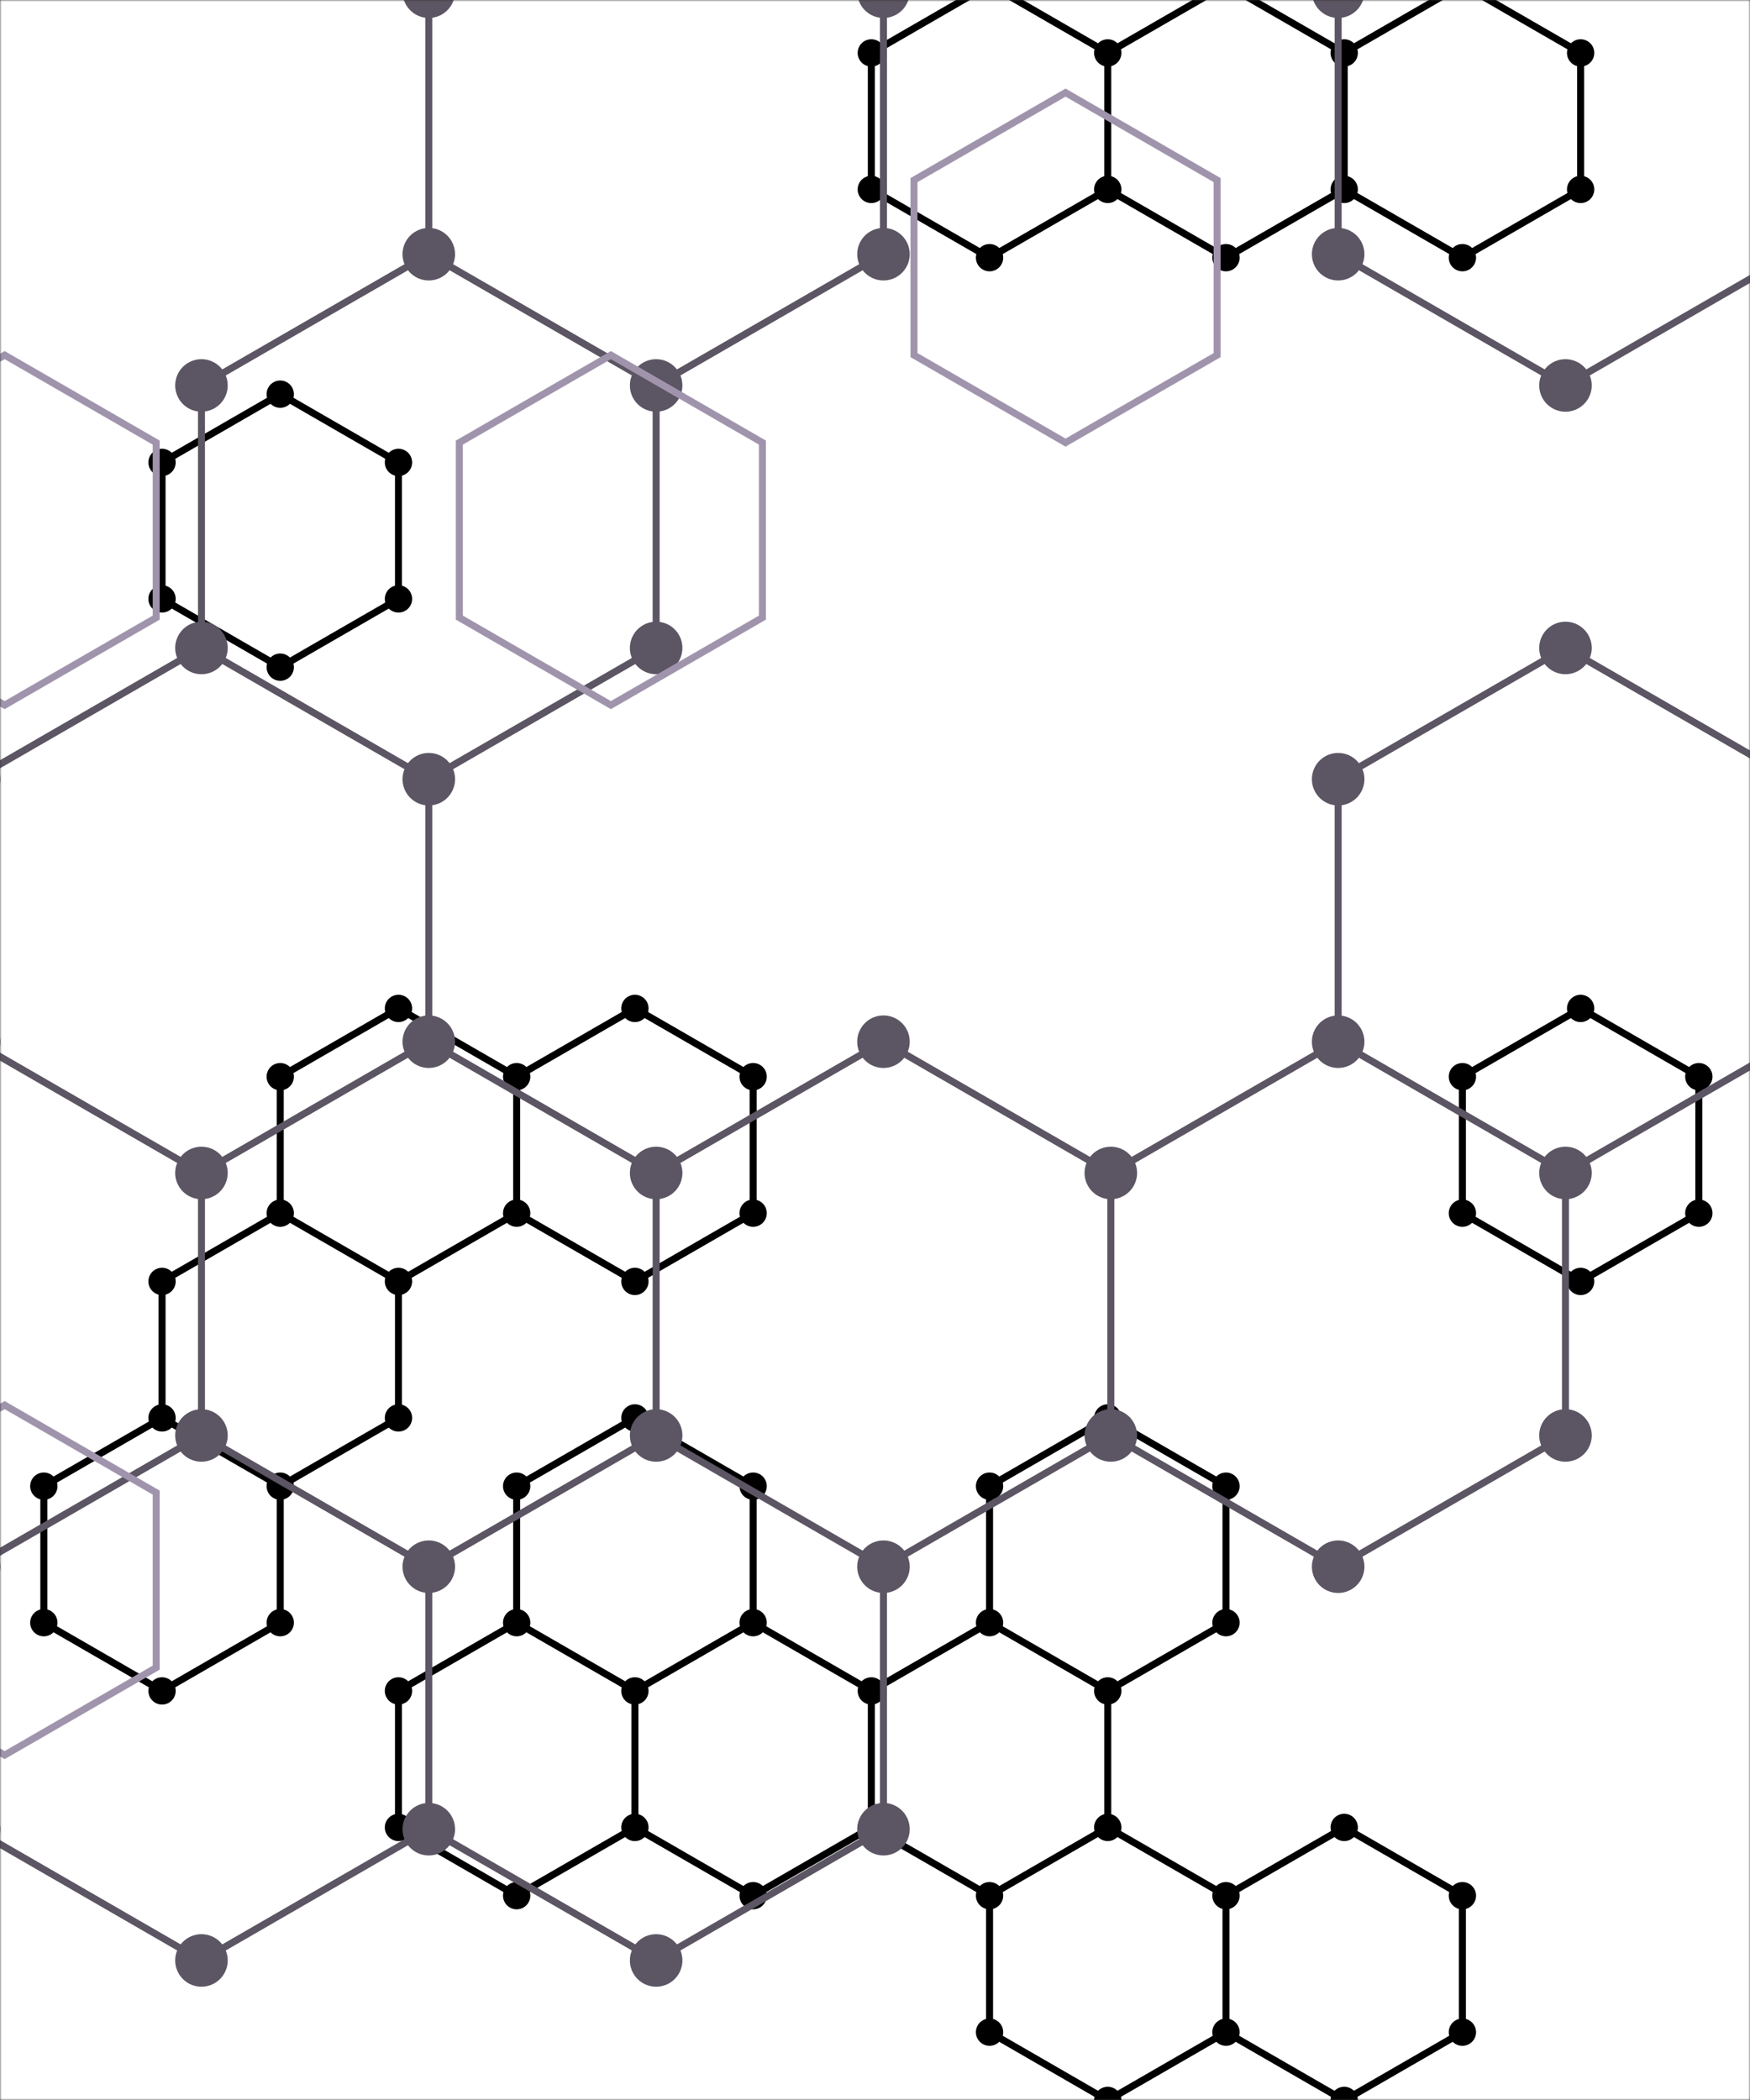 <svg xmlns="http://www.w3.org/2000/svg" version="1.1" xmlns:xlink="http://www.w3.org/1999/xlink" xmlns:svgjs="http://svgjs.dev/svgjs" width="500" height="600" preserveAspectRatio="none" viewBox="0 0 500 600"><rect x="0" y="0" width="500" height="600" fill="#333333" stroke="none"/><g mask="url(&quot;#SvgjsMask1007&quot;)" fill="none"><rect width="500" height="600" x="0" y="0" fill="rgba(255, 255, 255, 1)"></rect><path d="M46.3 405.12L80.07 424.62L80.07 463.62L46.3 483.12L12.52 463.62L12.52 424.62zM80.07 112.62L113.85 132.12L113.85 171.12L80.07 190.62L46.3 171.12L46.3 132.12zM113.85 288.12L147.62 307.62L147.62 346.62L113.85 366.12L80.07 346.62L80.07 307.62zM80.07 346.62L113.85 366.12L113.85 405.12L80.07 424.62L46.3 405.12L46.3 366.12zM181.4 288.12L215.18 307.62L215.18 346.62L181.4 366.12L147.62 346.62L147.62 307.62zM181.4 405.12L215.18 424.62L215.18 463.62L181.4 483.12L147.62 463.62L147.62 424.62zM147.62 463.62L181.4 483.12L181.4 522.12L147.62 541.62L113.85 522.12L113.85 483.12zM215.18 463.62L248.95 483.12L248.95 522.12L215.18 541.62L181.4 522.12L181.4 483.12zM282.73 -4.38L316.5 15.12L316.5 54.12L282.73 73.62L248.95 54.12L248.95 15.12zM316.5 405.12L350.28 424.62L350.28 463.62L316.5 483.12L282.73 463.62L282.73 424.62zM282.73 463.62L316.5 483.12L316.5 522.12L282.73 541.62L248.95 522.12L248.95 483.12zM316.5 522.12L350.28 541.62L350.28 580.62L316.5 600.12L282.73 580.62L282.73 541.62zM350.28 -4.38L384.06 15.12L384.06 54.12L350.28 73.62L316.5 54.12L316.5 15.12zM384.06 522.12L417.83 541.62L417.83 580.62L384.06 600.12L350.28 580.62L350.28 541.62zM417.83 -4.38L451.61 15.12L451.61 54.12L417.83 73.62L384.06 54.12L384.06 15.12zM451.61 288.12L485.38 307.62L485.38 346.62L451.61 366.12L417.83 346.62L417.83 307.62z" stroke="rgba(0, 0, 0, 1)" stroke-width="2"></path><path d="M42.4 405.12 a3.9 3.9 0 1 0 7.8 0 a3.9 3.9 0 1 0 -7.8 0zM76.17 424.62 a3.9 3.9 0 1 0 7.8 0 a3.9 3.9 0 1 0 -7.8 0zM76.17 463.62 a3.9 3.9 0 1 0 7.8 0 a3.9 3.9 0 1 0 -7.8 0zM42.4 483.12 a3.9 3.9 0 1 0 7.8 0 a3.9 3.9 0 1 0 -7.8 0zM8.62 463.62 a3.9 3.9 0 1 0 7.8 0 a3.9 3.9 0 1 0 -7.8 0zM8.62 424.62 a3.9 3.9 0 1 0 7.8 0 a3.9 3.9 0 1 0 -7.8 0zM76.17 112.62 a3.9 3.9 0 1 0 7.8 0 a3.9 3.9 0 1 0 -7.8 0zM109.95 132.12 a3.9 3.9 0 1 0 7.8 0 a3.9 3.9 0 1 0 -7.8 0zM109.95 171.12 a3.9 3.9 0 1 0 7.8 0 a3.9 3.9 0 1 0 -7.8 0zM76.17 190.62 a3.9 3.9 0 1 0 7.8 0 a3.9 3.9 0 1 0 -7.8 0zM42.4 171.12 a3.9 3.9 0 1 0 7.8 0 a3.9 3.9 0 1 0 -7.8 0zM42.4 132.12 a3.9 3.9 0 1 0 7.8 0 a3.9 3.9 0 1 0 -7.8 0zM109.95 288.12 a3.9 3.9 0 1 0 7.8 0 a3.9 3.9 0 1 0 -7.8 0zM143.72 307.62 a3.9 3.9 0 1 0 7.8 0 a3.9 3.9 0 1 0 -7.8 0zM143.72 346.62 a3.9 3.9 0 1 0 7.8 0 a3.9 3.9 0 1 0 -7.8 0zM109.95 366.12 a3.9 3.9 0 1 0 7.8 0 a3.9 3.9 0 1 0 -7.8 0zM76.17 346.62 a3.9 3.9 0 1 0 7.8 0 a3.9 3.9 0 1 0 -7.8 0zM76.17 307.62 a3.9 3.9 0 1 0 7.8 0 a3.9 3.9 0 1 0 -7.8 0zM109.95 405.12 a3.9 3.9 0 1 0 7.8 0 a3.9 3.9 0 1 0 -7.8 0zM42.4 366.12 a3.9 3.9 0 1 0 7.8 0 a3.9 3.9 0 1 0 -7.8 0zM177.5 288.12 a3.9 3.9 0 1 0 7.8 0 a3.9 3.9 0 1 0 -7.8 0zM211.28 307.62 a3.9 3.9 0 1 0 7.8 0 a3.9 3.9 0 1 0 -7.8 0zM211.28 346.62 a3.9 3.9 0 1 0 7.8 0 a3.9 3.9 0 1 0 -7.8 0zM177.5 366.12 a3.9 3.9 0 1 0 7.8 0 a3.9 3.9 0 1 0 -7.8 0zM177.5 405.12 a3.9 3.9 0 1 0 7.8 0 a3.9 3.9 0 1 0 -7.8 0zM211.28 424.62 a3.9 3.9 0 1 0 7.8 0 a3.9 3.9 0 1 0 -7.8 0zM211.28 463.62 a3.9 3.9 0 1 0 7.8 0 a3.9 3.9 0 1 0 -7.8 0zM177.5 483.12 a3.9 3.9 0 1 0 7.8 0 a3.9 3.9 0 1 0 -7.8 0zM143.72 463.62 a3.9 3.9 0 1 0 7.8 0 a3.9 3.9 0 1 0 -7.8 0zM143.72 424.62 a3.9 3.9 0 1 0 7.8 0 a3.9 3.9 0 1 0 -7.8 0zM177.5 522.12 a3.9 3.9 0 1 0 7.8 0 a3.9 3.9 0 1 0 -7.8 0zM143.72 541.62 a3.9 3.9 0 1 0 7.8 0 a3.9 3.9 0 1 0 -7.8 0zM109.95 522.12 a3.9 3.9 0 1 0 7.8 0 a3.9 3.9 0 1 0 -7.8 0zM109.95 483.12 a3.9 3.9 0 1 0 7.8 0 a3.9 3.9 0 1 0 -7.8 0zM245.05 483.12 a3.9 3.9 0 1 0 7.8 0 a3.9 3.9 0 1 0 -7.8 0zM245.05 522.12 a3.9 3.9 0 1 0 7.8 0 a3.9 3.9 0 1 0 -7.8 0zM211.28 541.62 a3.9 3.9 0 1 0 7.8 0 a3.9 3.9 0 1 0 -7.8 0zM278.83 -4.38 a3.9 3.9 0 1 0 7.8 0 a3.9 3.9 0 1 0 -7.8 0zM312.6 15.12 a3.9 3.9 0 1 0 7.8 0 a3.9 3.9 0 1 0 -7.8 0zM312.6 54.12 a3.9 3.9 0 1 0 7.8 0 a3.9 3.9 0 1 0 -7.8 0zM278.83 73.62 a3.9 3.9 0 1 0 7.8 0 a3.9 3.9 0 1 0 -7.8 0zM245.05 54.12 a3.9 3.9 0 1 0 7.8 0 a3.9 3.9 0 1 0 -7.8 0zM245.05 15.12 a3.9 3.9 0 1 0 7.8 0 a3.9 3.9 0 1 0 -7.8 0zM312.6 405.12 a3.9 3.9 0 1 0 7.8 0 a3.9 3.9 0 1 0 -7.8 0zM346.38 424.62 a3.9 3.9 0 1 0 7.8 0 a3.9 3.9 0 1 0 -7.8 0zM346.38 463.62 a3.9 3.9 0 1 0 7.8 0 a3.9 3.9 0 1 0 -7.8 0zM312.6 483.12 a3.9 3.9 0 1 0 7.8 0 a3.9 3.9 0 1 0 -7.8 0zM278.83 463.62 a3.9 3.9 0 1 0 7.8 0 a3.9 3.9 0 1 0 -7.8 0zM278.83 424.62 a3.9 3.9 0 1 0 7.8 0 a3.9 3.9 0 1 0 -7.8 0zM312.6 522.12 a3.9 3.9 0 1 0 7.8 0 a3.9 3.9 0 1 0 -7.8 0zM278.83 541.62 a3.9 3.9 0 1 0 7.8 0 a3.9 3.9 0 1 0 -7.8 0zM346.38 541.62 a3.9 3.9 0 1 0 7.8 0 a3.9 3.9 0 1 0 -7.8 0zM346.38 580.62 a3.9 3.9 0 1 0 7.8 0 a3.9 3.9 0 1 0 -7.8 0zM312.6 600.12 a3.9 3.9 0 1 0 7.8 0 a3.9 3.9 0 1 0 -7.8 0zM278.83 580.62 a3.9 3.9 0 1 0 7.8 0 a3.9 3.9 0 1 0 -7.8 0zM346.38 -4.38 a3.9 3.9 0 1 0 7.8 0 a3.9 3.9 0 1 0 -7.8 0zM380.16 15.12 a3.9 3.9 0 1 0 7.8 0 a3.9 3.9 0 1 0 -7.8 0zM380.16 54.12 a3.9 3.9 0 1 0 7.8 0 a3.9 3.9 0 1 0 -7.8 0zM346.38 73.62 a3.9 3.9 0 1 0 7.8 0 a3.9 3.9 0 1 0 -7.8 0zM380.16 522.12 a3.9 3.9 0 1 0 7.8 0 a3.9 3.9 0 1 0 -7.8 0zM413.93 541.62 a3.9 3.9 0 1 0 7.8 0 a3.9 3.9 0 1 0 -7.8 0zM413.93 580.62 a3.9 3.9 0 1 0 7.8 0 a3.9 3.9 0 1 0 -7.8 0zM380.16 600.12 a3.9 3.9 0 1 0 7.8 0 a3.9 3.9 0 1 0 -7.8 0zM413.93 -4.38 a3.9 3.9 0 1 0 7.8 0 a3.9 3.9 0 1 0 -7.8 0zM447.71 15.12 a3.9 3.9 0 1 0 7.8 0 a3.9 3.9 0 1 0 -7.8 0zM447.71 54.12 a3.9 3.9 0 1 0 7.8 0 a3.9 3.9 0 1 0 -7.8 0zM413.93 73.62 a3.9 3.9 0 1 0 7.8 0 a3.9 3.9 0 1 0 -7.8 0zM447.71 288.12 a3.9 3.9 0 1 0 7.8 0 a3.9 3.9 0 1 0 -7.8 0zM481.48 307.62 a3.9 3.9 0 1 0 7.8 0 a3.9 3.9 0 1 0 -7.8 0zM481.48 346.62 a3.9 3.9 0 1 0 7.8 0 a3.9 3.9 0 1 0 -7.8 0zM447.71 366.12 a3.9 3.9 0 1 0 7.8 0 a3.9 3.9 0 1 0 -7.8 0zM413.93 346.62 a3.9 3.9 0 1 0 7.8 0 a3.9 3.9 0 1 0 -7.8 0zM413.93 307.62 a3.9 3.9 0 1 0 7.8 0 a3.9 3.9 0 1 0 -7.8 0z" fill="rgba(0, 0, 0, 1)"></path><path d="M122.51 72.63L187.47 110.13L187.47 185.13L122.51 222.63L57.56 185.13L57.56 110.13zM57.56 185.13L122.51 222.63L122.51 297.63L57.56 335.13L-7.39 297.63L-7.39 222.63zM122.51 297.63L187.47 335.13L187.47 410.13L122.51 447.63L57.56 410.13L57.56 335.13zM57.56 410.13L122.51 447.63L122.51 522.63L57.56 560.13L-7.39 522.63L-7.39 447.63zM187.47 -39.87L252.42 -2.37L252.42 72.63L187.47 110.13L122.51 72.63L122.51 -2.37zM252.42 297.63L317.38 335.13L317.38 410.13L252.42 447.63L187.47 410.13L187.47 335.13zM187.47 410.13L252.42 447.63L252.42 522.63L187.47 560.13L122.51 522.63L122.51 447.63zM382.33 297.63L447.28 335.13L447.28 410.13L382.33 447.63L317.38 410.13L317.38 335.13zM447.28 -39.87L512.24 -2.37L512.24 72.63L447.28 110.13L382.33 72.63L382.33 -2.37zM447.28 185.13L512.24 222.63L512.24 297.63L447.28 335.13L382.33 297.63L382.33 222.63z" stroke="rgba(92, 85, 99, 1)" stroke-width="2"></path><path d="M115.01 72.63 a7.5 7.5 0 1 0 15 0 a7.5 7.5 0 1 0 -15 0zM179.97 110.13 a7.5 7.5 0 1 0 15 0 a7.5 7.5 0 1 0 -15 0zM179.97 185.13 a7.5 7.5 0 1 0 15 0 a7.5 7.5 0 1 0 -15 0zM115.01 222.63 a7.5 7.5 0 1 0 15 0 a7.5 7.5 0 1 0 -15 0zM50.06 185.13 a7.5 7.5 0 1 0 15 0 a7.5 7.5 0 1 0 -15 0zM50.06 110.13 a7.5 7.5 0 1 0 15 0 a7.5 7.5 0 1 0 -15 0zM115.01 297.63 a7.5 7.5 0 1 0 15 0 a7.5 7.5 0 1 0 -15 0zM50.06 335.13 a7.5 7.5 0 1 0 15 0 a7.5 7.5 0 1 0 -15 0zM-14.89 297.63 a7.5 7.5 0 1 0 15 0 a7.5 7.5 0 1 0 -15 0zM-14.89 222.63 a7.5 7.5 0 1 0 15 0 a7.5 7.5 0 1 0 -15 0zM179.97 335.13 a7.5 7.5 0 1 0 15 0 a7.5 7.5 0 1 0 -15 0zM179.97 410.13 a7.5 7.5 0 1 0 15 0 a7.5 7.5 0 1 0 -15 0zM115.01 447.63 a7.5 7.5 0 1 0 15 0 a7.5 7.5 0 1 0 -15 0zM50.06 410.13 a7.5 7.5 0 1 0 15 0 a7.5 7.5 0 1 0 -15 0zM115.01 522.63 a7.5 7.5 0 1 0 15 0 a7.5 7.5 0 1 0 -15 0zM50.06 560.13 a7.5 7.5 0 1 0 15 0 a7.5 7.5 0 1 0 -15 0zM-14.89 522.63 a7.5 7.5 0 1 0 15 0 a7.5 7.5 0 1 0 -15 0zM-14.89 447.63 a7.5 7.5 0 1 0 15 0 a7.5 7.5 0 1 0 -15 0zM179.97 -39.87 a7.5 7.5 0 1 0 15 0 a7.5 7.5 0 1 0 -15 0zM244.92 -2.37 a7.5 7.5 0 1 0 15 0 a7.5 7.5 0 1 0 -15 0zM244.92 72.63 a7.5 7.5 0 1 0 15 0 a7.5 7.5 0 1 0 -15 0zM115.01 -2.37 a7.5 7.5 0 1 0 15 0 a7.5 7.5 0 1 0 -15 0zM244.92 297.63 a7.5 7.5 0 1 0 15 0 a7.5 7.5 0 1 0 -15 0zM309.88 335.13 a7.5 7.5 0 1 0 15 0 a7.5 7.5 0 1 0 -15 0zM309.88 410.13 a7.5 7.5 0 1 0 15 0 a7.5 7.5 0 1 0 -15 0zM244.92 447.63 a7.5 7.5 0 1 0 15 0 a7.5 7.5 0 1 0 -15 0zM244.92 522.63 a7.5 7.5 0 1 0 15 0 a7.5 7.5 0 1 0 -15 0zM179.97 560.13 a7.5 7.5 0 1 0 15 0 a7.5 7.5 0 1 0 -15 0zM374.83 297.63 a7.5 7.5 0 1 0 15 0 a7.5 7.5 0 1 0 -15 0zM439.78 335.13 a7.5 7.5 0 1 0 15 0 a7.5 7.5 0 1 0 -15 0zM439.78 410.13 a7.5 7.5 0 1 0 15 0 a7.5 7.5 0 1 0 -15 0zM374.83 447.63 a7.5 7.5 0 1 0 15 0 a7.5 7.5 0 1 0 -15 0zM439.78 -39.87 a7.5 7.5 0 1 0 15 0 a7.5 7.5 0 1 0 -15 0zM504.74 -2.37 a7.5 7.5 0 1 0 15 0 a7.5 7.5 0 1 0 -15 0zM504.74 72.63 a7.5 7.5 0 1 0 15 0 a7.5 7.5 0 1 0 -15 0zM439.78 110.13 a7.5 7.5 0 1 0 15 0 a7.5 7.5 0 1 0 -15 0zM374.83 72.63 a7.5 7.5 0 1 0 15 0 a7.5 7.5 0 1 0 -15 0zM374.83 -2.37 a7.5 7.5 0 1 0 15 0 a7.5 7.5 0 1 0 -15 0zM439.78 185.13 a7.5 7.5 0 1 0 15 0 a7.5 7.5 0 1 0 -15 0zM504.74 222.63 a7.5 7.5 0 1 0 15 0 a7.5 7.5 0 1 0 -15 0zM504.74 297.63 a7.5 7.5 0 1 0 15 0 a7.5 7.5 0 1 0 -15 0zM374.83 222.63 a7.5 7.5 0 1 0 15 0 a7.5 7.5 0 1 0 -15 0z" fill="rgba(92, 85, 99, 1)"></path><path d="M1.33 101.46L44.63 126.46L44.63 176.46L1.33 201.46L-41.97 176.46L-41.97 126.46zM1.33 401.46L44.63 426.46L44.63 476.46L1.33 501.46L-41.97 476.46L-41.97 426.46zM174.54 101.46L217.84 126.46L217.84 176.46L174.54 201.46L131.24 176.46L131.24 126.46zM304.45 26.46L347.75 51.46L347.75 101.46L304.45 126.46L261.14 101.46L261.14 51.46z" stroke="rgba(160, 148, 173, 1)" stroke-width="2"></path></g><defs><mask id="SvgjsMask1007"><rect width="500" height="600" fill="#ffffff"></rect></mask></defs></svg>